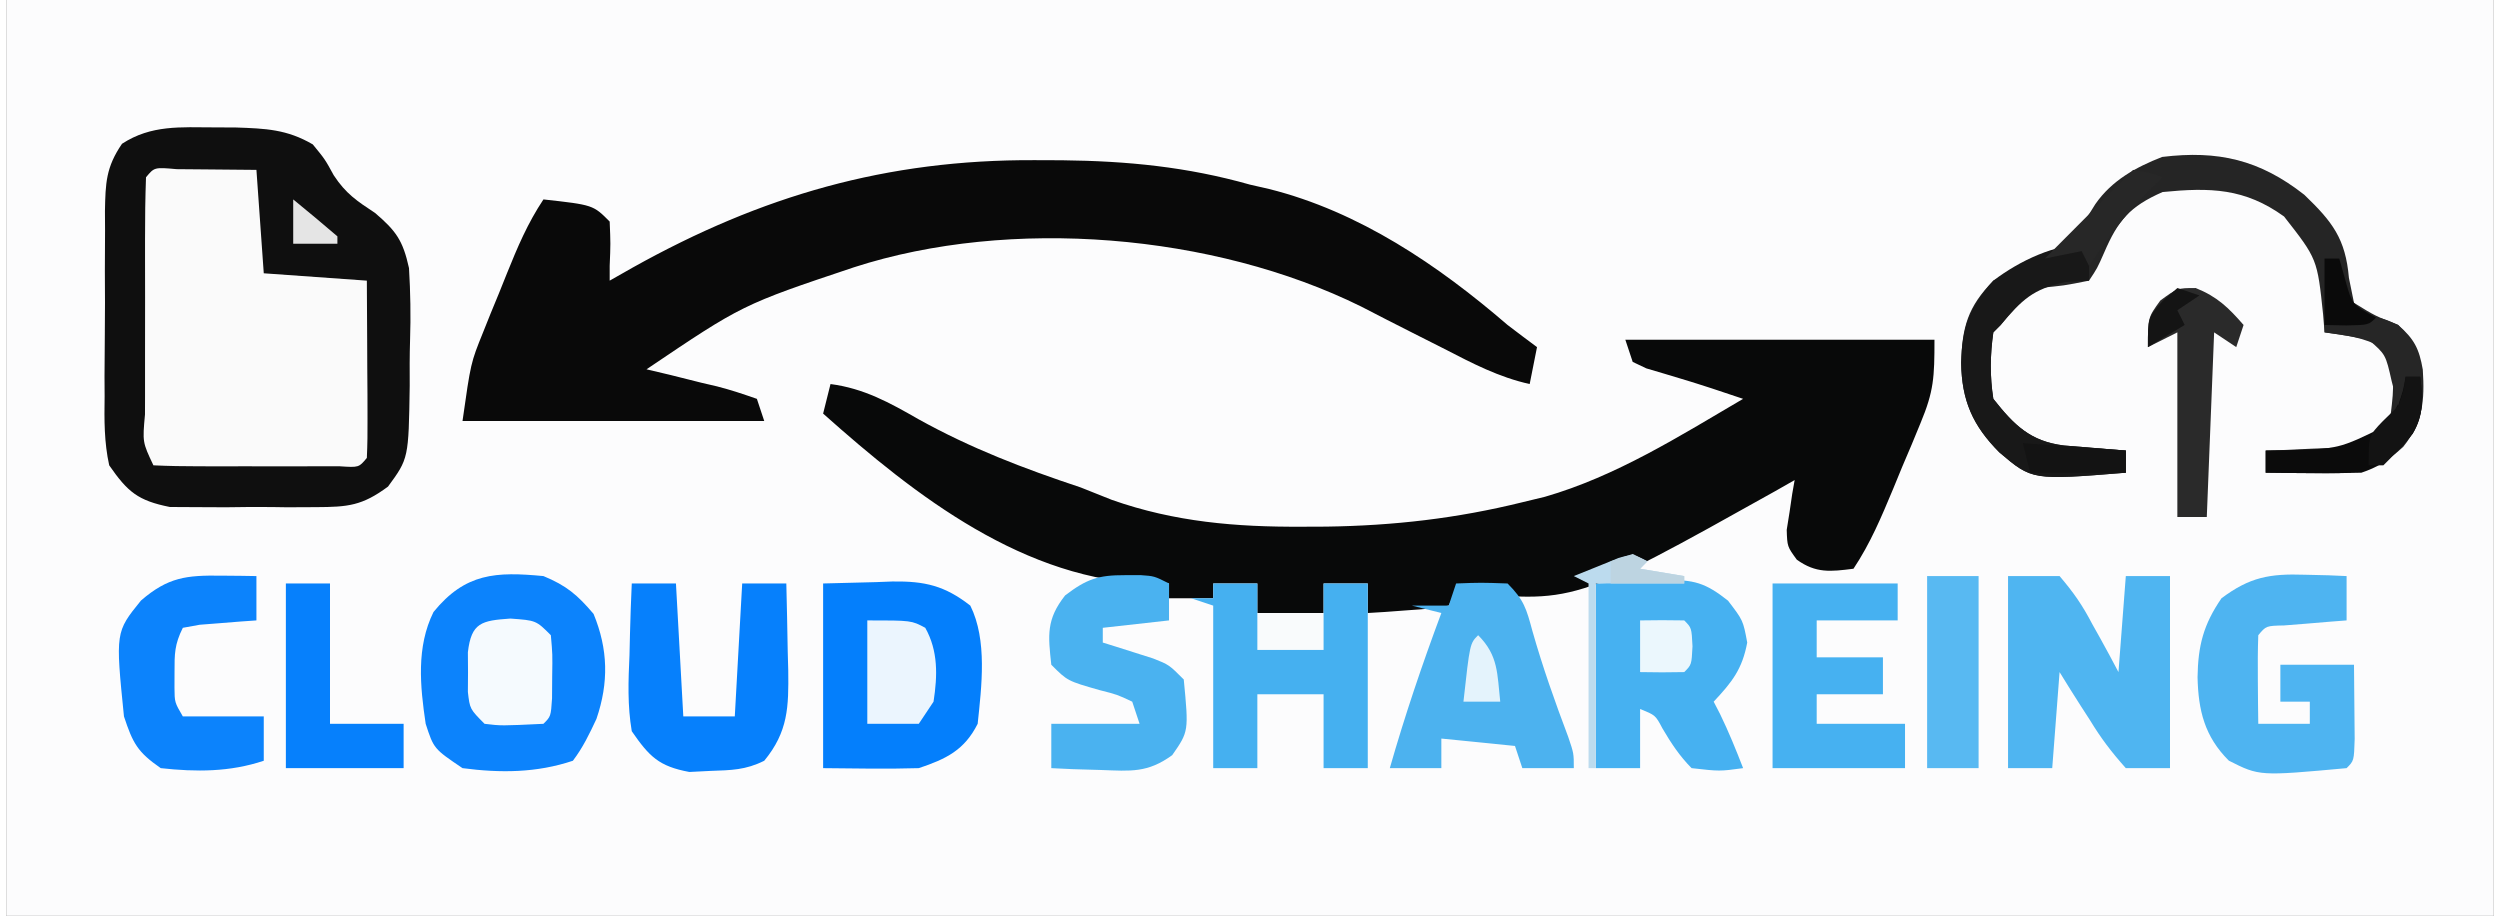 <?xml version="1.0" encoding="UTF-8"?>
<svg xmlns="http://www.w3.org/2000/svg" xmlns:xlink="http://www.w3.org/1999/xlink" width="202px" height="74px" viewBox="0 0 201 74" version="1.1">
<rect x="0" y="0" width="201" height="74" fill="#333333" stroke="none"/>
<g id="surface1">
<path style=" stroke:none;fill-rule:nonzero;fill:rgb(98.824%,98.824%,99.216%);fill-opacity:1;" d="M 0 0 C 66.328 0 132.66 0 201 0 C 201 24.422 201 48.84 201 74 C 134.672 74 68.34 74 0 74 C 0 49.578 0 25.16 0 0 Z M 0 0 "/>
<path style=" stroke:none;fill-rule:nonzero;fill:rgb(3.137%,3.529%,3.529%);fill-opacity:1;" d="M 130.828 27.453 C 139.07 27.453 147.312 27.453 155.805 27.453 C 155.805 30.488 155.758 31.594 154.676 34.191 C 154.441 34.766 154.203 35.336 153.961 35.926 C 153.586 36.809 153.586 36.809 153.203 37.707 C 152.957 38.305 152.711 38.898 152.461 39.512 C 151.508 41.793 150.633 43.887 149.262 45.953 C 147.414 46.188 146.227 46.336 144.68 45.219 C 143.91 44.16 143.91 44.16 143.867 42.812 C 143.941 42.332 144.02 41.855 144.098 41.363 C 144.168 40.883 144.238 40.398 144.312 39.902 C 144.375 39.535 144.441 39.168 144.508 38.789 C 143.984 39.086 143.465 39.383 142.93 39.688 C 126.633 48.801 126.633 48.801 117.152 47.742 C 116.855 48.332 116.855 48.332 116.555 48.934 C 115.066 49.184 115.066 49.184 113.25 49.309 C 112.648 49.352 112.043 49.398 111.426 49.445 C 110.961 49.473 110.496 49.504 110.016 49.531 C 110.016 48.746 110.016 47.957 110.016 47.145 C 108.836 47.145 107.66 47.145 106.445 47.145 C 106.445 47.934 106.445 48.719 106.445 49.531 C 104.68 49.531 102.914 49.531 101.094 49.531 C 101.094 48.746 101.094 47.957 101.094 47.145 C 99.918 47.145 98.738 47.145 97.527 47.145 C 97.527 47.539 97.527 47.934 97.527 48.34 C 96.348 48.34 95.172 48.34 93.957 48.34 C 93.957 47.945 93.957 47.551 93.957 47.145 C 93.562 47.156 93.164 47.168 92.754 47.184 C 82.312 46.957 73.508 40.105 66.008 33.418 C 66.207 32.633 66.402 31.844 66.605 31.031 C 69.305 31.383 71.375 32.531 73.703 33.867 C 77.953 36.227 82.207 37.852 86.824 39.387 C 87.668 39.719 88.508 40.055 89.352 40.395 C 94.422 42.176 99.352 42.586 104.699 42.559 C 105.352 42.555 106 42.551 106.672 42.551 C 112.117 42.473 117.223 41.887 122.504 40.582 C 123.105 40.434 123.707 40.289 124.328 40.141 C 130.086 38.48 135.207 35.238 140.344 32.227 C 138.66 31.656 136.98 31.094 135.277 30.586 C 134.602 30.383 134.602 30.383 133.914 30.176 C 133.457 30.039 132.996 29.906 132.527 29.766 C 132.164 29.594 131.797 29.422 131.422 29.242 C 131.129 28.355 131.129 28.355 130.828 27.453 Z M 130.828 27.453 "/>
<path style=" stroke:none;fill-rule:nonzero;fill:rgb(3.529%,3.529%,3.529%);fill-opacity:1;" d="M 83.105 12.941 C 84.207 12.945 84.207 12.945 85.328 12.949 C 90.609 13.012 95.402 13.477 100.5 14.918 C 101.262 15.094 101.262 15.094 102.039 15.27 C 109.316 17.09 115.703 21.422 121.312 26.258 C 122.102 26.859 122.895 27.461 123.691 28.047 C 123.496 29.031 123.301 30.02 123.098 31.031 C 120.605 30.477 118.477 29.363 116.223 28.199 C 115.359 27.762 114.496 27.328 113.633 26.891 C 112.246 26.191 110.859 25.484 109.48 24.766 C 97.555 18.875 81.129 17.512 68.496 21.598 C 59.48 24.617 59.48 24.617 51.738 29.84 C 52.375 29.992 53.012 30.141 53.668 30.297 C 54.496 30.504 55.328 30.711 56.16 30.922 C 56.578 31.02 57 31.117 57.434 31.219 C 58.523 31.496 59.594 31.855 60.656 32.227 C 60.852 32.816 61.051 33.406 61.25 34.016 C 53.207 34.016 45.16 34.016 36.871 34.016 C 37.539 29.312 37.539 29.312 38.52 26.883 C 38.73 26.367 38.938 25.848 39.148 25.316 C 39.367 24.789 39.582 24.266 39.805 23.723 C 40.02 23.188 40.234 22.652 40.457 22.098 C 41.324 19.949 42.125 18.051 43.41 16.113 C 47.426 16.559 47.426 16.559 48.762 17.902 C 48.836 19.695 48.836 19.695 48.762 21.484 C 48.762 21.879 48.762 22.273 48.762 22.676 C 49.383 22.324 50.004 21.973 50.641 21.609 C 61.043 15.805 71.137 12.887 83.105 12.941 Z M 83.105 12.941 "/>
<path style=" stroke:none;fill-rule:nonzero;fill:rgb(98.039%,98.039%,98.039%);fill-opacity:1;" d="M 13.773 13.668 C 15.922 13.688 18.07 13.707 20.219 13.727 C 20.414 16.484 20.613 19.238 20.812 22.082 C 24.934 22.375 24.934 22.375 29.141 22.676 C 29.156 25.051 29.168 27.426 29.176 29.801 C 29.18 30.48 29.188 31.156 29.191 31.855 C 29.195 32.824 29.195 32.824 29.195 33.809 C 29.203 34.703 29.203 34.703 29.207 35.617 C 29.141 37 29.141 37 28.543 37.598 C 27.32 37.656 26.09 37.676 24.863 37.676 C 24.117 37.676 23.371 37.676 22.602 37.68 C 22.211 37.676 21.82 37.676 21.418 37.676 C 20.223 37.672 19.031 37.676 17.836 37.68 C 17.09 37.676 16.344 37.676 15.574 37.676 C 14.883 37.676 14.191 37.676 13.48 37.676 C 11.895 37.598 11.895 37.598 11.297 37 C 11.238 35.328 11.215 33.672 11.219 32.004 C 11.219 31.5 11.219 31 11.219 30.484 C 11.219 29.422 11.219 28.359 11.223 27.301 C 11.223 25.668 11.223 24.039 11.219 22.406 C 11.219 21.379 11.219 20.348 11.219 19.32 C 11.219 18.828 11.219 18.34 11.215 17.832 C 11.234 13.746 11.234 13.746 13.773 13.668 Z M 13.773 13.668 "/>
<path style=" stroke:none;fill-rule:nonzero;fill:rgb(5.882%,5.882%,5.882%);fill-opacity:1;" d="M 16.836 10.293 C 17.406 10.297 17.973 10.297 18.559 10.301 C 20.949 10.383 22.684 10.445 24.773 11.668 C 25.758 12.867 25.758 12.867 26.465 14.16 C 27.441 15.648 28.336 16.238 29.805 17.207 C 31.512 18.664 32.055 19.434 32.547 21.66 C 32.664 23.613 32.699 25.535 32.633 27.492 C 32.594 28.723 32.598 29.945 32.605 31.176 C 32.516 37.043 32.516 37.043 30.852 39.316 C 28.758 40.863 27.629 40.965 25.051 40.977 C 24.27 40.98 23.488 40.984 22.68 40.988 C 22.277 40.98 21.871 40.977 21.457 40.969 C 20.223 40.953 18.992 40.969 17.758 40.988 C 16.582 40.984 16.582 40.984 15.387 40.977 C 14.316 40.973 14.316 40.973 13.227 40.965 C 10.656 40.453 9.82 39.758 8.324 37.598 C 7.914 35.738 7.922 33.938 7.953 32.035 C 7.949 31.504 7.949 30.969 7.945 30.422 C 7.949 29.297 7.957 28.172 7.969 27.051 C 7.992 25.328 7.984 23.609 7.973 21.891 C 7.977 20.797 7.98 19.703 7.988 18.609 C 7.984 18.098 7.984 17.582 7.98 17.055 C 8.023 14.789 8.059 13.516 9.359 11.617 C 11.723 10.078 14.09 10.285 16.836 10.293 Z M 11.297 14.324 C 11.238 15.992 11.215 17.648 11.219 19.32 C 11.219 19.82 11.219 20.324 11.219 20.84 C 11.219 21.902 11.219 22.961 11.223 24.023 C 11.223 25.656 11.223 27.285 11.219 28.914 C 11.219 29.945 11.219 30.973 11.219 32.004 C 11.219 32.492 11.219 32.984 11.215 33.488 C 11.012 35.727 11.012 35.727 11.895 37.598 C 13.117 37.656 14.348 37.676 15.574 37.676 C 16.32 37.676 17.066 37.676 17.836 37.68 C 18.422 37.676 18.422 37.676 19.02 37.676 C 20.215 37.672 21.406 37.676 22.602 37.68 C 23.348 37.676 24.094 37.676 24.863 37.676 C 25.555 37.676 26.246 37.676 26.957 37.676 C 28.496 37.777 28.496 37.777 29.141 37 C 29.191 35.938 29.203 34.871 29.195 33.809 C 29.195 32.844 29.195 32.844 29.191 31.855 C 29.188 31.18 29.18 30.5 29.176 29.801 C 29.172 29.121 29.172 28.441 29.168 27.738 C 29.16 26.051 29.148 24.363 29.141 22.676 C 25.02 22.383 25.02 22.383 20.812 22.082 C 20.617 19.324 20.422 16.566 20.219 13.727 C 18.859 13.715 17.496 13.703 16.094 13.688 C 14.945 13.68 14.945 13.68 13.773 13.668 C 11.977 13.508 11.977 13.508 11.297 14.324 Z M 11.297 14.324 "/>
<path style=" stroke:none;fill-rule:nonzero;fill:rgb(4.706%,51.373%,98.824%);fill-opacity:1;" d="M 43.41 46.547 C 45.285 47.324 46.156 48.07 47.461 49.605 C 48.637 52.461 48.695 55.148 47.695 58.082 C 47.125 59.301 46.605 60.395 45.789 61.469 C 42.848 62.453 39.934 62.469 36.871 62.066 C 34.551 60.5 34.551 60.5 33.895 58.484 C 33.441 55.438 33.129 52.277 34.527 49.449 C 37.102 46.285 39.59 46.184 43.41 46.547 Z M 43.41 46.547 "/>
<path style=" stroke:none;fill-rule:nonzero;fill:rgb(1.569%,49.804%,98.824%);fill-opacity:1;" d="M 66.008 47.145 C 68.125 47.09 68.125 47.09 70.281 47.035 C 70.941 47.008 70.941 47.008 71.613 46.984 C 74.23 46.949 75.832 47.32 77.902 48.934 C 79.289 51.719 78.812 55.465 78.496 58.484 C 77.43 60.602 75.969 61.32 73.738 62.066 C 71.16 62.145 68.59 62.09 66.008 62.066 C 66.008 57.141 66.008 52.219 66.008 47.145 Z M 66.008 47.145 "/>
<path style=" stroke:none;fill-rule:nonzero;fill:rgb(14.51%,14.51%,14.51%);fill-opacity:1;" d="M 185.688 15.738 C 187.953 17.914 189.02 19.281 189.293 22.453 C 189.426 23.117 189.562 23.781 189.703 24.469 C 191.395 25.516 191.395 25.516 193.27 26.258 C 194.566 27.387 194.973 28.18 195.262 29.867 C 195.422 32.387 195.277 34.098 193.68 36.105 C 191.262 38.359 189.508 38.262 186.32 38.23 C 185.266 38.223 185.266 38.223 184.195 38.215 C 183.656 38.207 183.117 38.199 182.566 38.195 C 182.566 37.602 182.566 37.012 182.566 36.402 C 183.094 36.387 183.625 36.371 184.172 36.355 C 184.867 36.324 185.566 36.289 186.281 36.254 C 186.973 36.227 187.66 36.199 188.371 36.172 C 190.605 35.75 191.34 35.234 192.676 33.418 C 192.926 31.355 193.09 29.938 192.004 28.121 C 190.504 27.219 189.039 27.113 187.324 26.855 C 187.285 26.379 187.246 25.902 187.207 25.414 C 186.738 20.922 186.738 20.922 184.051 17.492 C 180.875 15.203 178.098 15.137 174.238 15.516 C 171.582 16.68 170.629 17.82 169.52 20.402 C 168.961 21.672 168.961 21.672 168.293 22.676 C 166.25 23.086 166.25 23.086 164.129 23.273 C 162.418 24.691 162.418 24.691 161.156 26.258 C 160.961 26.453 160.766 26.652 160.562 26.855 C 160.301 28.676 160.277 30.406 160.562 32.227 C 162.242 34.355 163.559 35.664 166.273 35.996 C 166.867 36.043 167.457 36.094 168.07 36.141 C 168.668 36.191 169.262 36.242 169.879 36.293 C 170.336 36.328 170.793 36.367 171.266 36.402 C 171.266 36.992 171.266 37.586 171.266 38.195 C 163.703 38.809 163.703 38.809 161.047 36.551 C 158.898 34.391 158.008 32.371 157.961 29.316 C 158.047 26.41 158.48 24.816 160.562 22.676 C 162.047 21.891 163.559 21.195 165.086 20.5 C 166.926 19.457 167.711 18.27 168.801 16.496 C 170.129 14.582 172.07 13.512 174.203 12.68 C 178.723 12.133 182.074 12.902 185.688 15.738 Z M 185.688 15.738 "/>
<path style=" stroke:none;fill-rule:nonzero;fill:rgb(30.98%,70.98%,94.51%);fill-opacity:1;" d="M 161.75 46.547 C 163.125 46.547 164.5 46.547 165.914 46.547 C 167.059 47.891 167.762 48.902 168.555 50.426 C 168.762 50.797 168.969 51.168 169.184 51.547 C 169.695 52.461 170.184 53.383 170.672 54.305 C 170.867 51.746 171.062 49.188 171.266 46.547 C 172.445 46.547 173.621 46.547 174.836 46.547 C 174.836 51.668 174.836 56.789 174.836 62.066 C 173.656 62.066 172.48 62.066 171.266 62.066 C 170.098 60.758 169.262 59.656 168.367 58.184 C 168.129 57.816 167.891 57.445 167.641 57.062 C 167.055 56.152 166.484 55.23 165.914 54.305 C 165.719 56.867 165.523 59.426 165.32 62.066 C 164.141 62.066 162.965 62.066 161.75 62.066 C 161.75 56.945 161.75 51.824 161.75 46.547 Z M 161.75 46.547 "/>
<path style=" stroke:none;fill-rule:nonzero;fill:rgb(27.451%,69.412%,94.51%);fill-opacity:1;" d="M 128.449 47.145 C 129.859 47.082 131.27 47.023 132.723 46.957 C 133.164 46.93 133.602 46.906 134.055 46.875 C 136.367 46.828 137.293 47.086 139.125 48.535 C 140.344 50.129 140.344 50.129 140.676 51.918 C 140.273 54.078 139.449 55.109 137.965 56.695 C 138.137 57.027 138.309 57.359 138.484 57.699 C 139.18 59.133 139.77 60.582 140.344 62.066 C 138.449 62.324 138.449 62.324 136.18 62.066 C 135.199 61.07 134.535 60.062 133.828 58.859 C 133.258 57.785 133.258 57.785 132.02 57.289 C 132.02 58.867 132.02 60.441 132.02 62.066 C 130.84 62.066 129.664 62.066 128.449 62.066 C 128.449 57.141 128.449 52.219 128.449 47.145 Z M 128.449 47.145 "/>
<path style=" stroke:none;fill-rule:nonzero;fill:rgb(27.059%,69.02%,94.118%);fill-opacity:1;" d="M 97.527 47.145 C 98.703 47.145 99.883 47.145 101.094 47.145 C 101.094 47.934 101.094 48.719 101.094 49.531 C 102.859 49.531 104.629 49.531 106.445 49.531 C 106.445 48.746 106.445 47.957 106.445 47.145 C 107.625 47.145 108.801 47.145 110.016 47.145 C 110.016 52.07 110.016 56.992 110.016 62.066 C 108.836 62.066 107.66 62.066 106.445 62.066 C 106.445 60.094 106.445 58.125 106.445 56.098 C 104.68 56.098 102.914 56.098 101.094 56.098 C 101.094 58.066 101.094 60.035 101.094 62.066 C 99.918 62.066 98.738 62.066 97.527 62.066 C 97.527 57.73 97.527 53.398 97.527 48.934 C 96.938 48.738 96.348 48.543 95.742 48.34 C 96.332 48.34 96.922 48.34 97.527 48.34 C 97.527 47.945 97.527 47.551 97.527 47.145 Z M 97.527 47.145 "/>
<path style=" stroke:none;fill-rule:nonzero;fill:rgb(29.804%,69.804%,93.725%);fill-opacity:1;" d="M 117.152 47.145 C 119.156 47.07 119.156 47.07 121.312 47.145 C 122.648 48.484 122.832 49.188 123.32 50.988 C 124.145 53.895 125.141 56.703 126.207 59.527 C 126.664 60.871 126.664 60.871 126.664 62.066 C 125.293 62.066 123.918 62.066 122.504 62.066 C 122.309 61.473 122.109 60.883 121.91 60.273 C 119.945 60.078 117.984 59.879 115.961 59.676 C 115.961 60.465 115.961 61.254 115.961 62.066 C 114.586 62.066 113.215 62.066 111.797 62.066 C 113.012 57.816 114.418 53.668 115.961 49.531 C 115.176 49.336 114.391 49.137 113.582 48.934 C 114.562 48.934 115.547 48.934 116.555 48.934 C 116.754 48.344 116.949 47.754 117.152 47.145 Z M 117.152 47.145 "/>
<path style=" stroke:none;fill-rule:nonzero;fill:rgb(30.588%,70.588%,94.51%);fill-opacity:1;" d="M 185.723 46.438 C 186.676 46.461 186.676 46.461 187.648 46.484 C 188.129 46.508 188.609 46.527 189.105 46.547 C 189.105 47.73 189.105 48.91 189.105 50.129 C 188.641 50.164 188.176 50.203 187.695 50.238 C 186.793 50.312 186.793 50.312 185.871 50.391 C 185.273 50.438 184.672 50.488 184.055 50.535 C 182.602 50.566 182.602 50.566 181.969 51.324 C 181.926 52.527 181.922 53.734 181.934 54.941 C 181.938 55.602 181.945 56.258 181.949 56.938 C 181.957 57.449 181.965 57.957 181.969 58.484 C 183.344 58.484 184.719 58.484 186.133 58.484 C 186.133 57.895 186.133 57.301 186.133 56.695 C 185.348 56.695 184.562 56.695 183.754 56.695 C 183.754 55.707 183.754 54.723 183.754 53.711 C 185.719 53.711 187.68 53.711 189.703 53.711 C 189.719 54.988 189.73 56.27 189.738 57.551 C 189.746 58.266 189.754 58.977 189.758 59.711 C 189.703 61.469 189.703 61.469 189.105 62.066 C 182.059 62.711 182.059 62.711 179.59 61.461 C 177.629 59.508 177.121 57.395 177.062 54.715 C 177.102 52.176 177.531 50.473 178.996 48.34 C 181.289 46.625 182.891 46.344 185.723 46.438 Z M 185.723 46.438 "/>
<path style=" stroke:none;fill-rule:nonzero;fill:rgb(2.353%,50.196%,98.824%);fill-opacity:1;" d="M 50.547 47.145 C 51.727 47.145 52.902 47.145 54.117 47.145 C 54.312 50.691 54.508 54.234 54.711 57.887 C 56.082 57.887 57.457 57.887 58.871 57.887 C 59.168 52.57 59.168 52.57 59.469 47.145 C 60.645 47.145 61.824 47.145 63.035 47.145 C 63.082 48.973 63.117 50.801 63.148 52.629 C 63.16 53.145 63.176 53.66 63.191 54.191 C 63.227 57.105 63.188 59.121 61.25 61.469 C 59.742 62.223 58.586 62.23 56.902 62.289 C 56.34 62.316 55.777 62.348 55.199 62.375 C 52.742 61.918 51.969 61.141 50.547 59.082 C 50.195 57.016 50.266 55.016 50.363 52.926 C 50.375 52.371 50.387 51.816 50.402 51.242 C 50.438 49.875 50.484 48.512 50.547 47.145 Z M 50.547 47.145 "/>
<path style=" stroke:none;fill-rule:nonzero;fill:rgb(27.451%,69.412%,94.51%);fill-opacity:1;" d="M 142.723 47.145 C 146.059 47.145 149.395 47.145 152.832 47.145 C 152.832 48.129 152.832 49.113 152.832 50.129 C 150.672 50.129 148.516 50.129 146.289 50.129 C 146.289 51.113 146.289 52.098 146.289 53.113 C 148.055 53.113 149.824 53.113 151.641 53.113 C 151.641 54.098 151.641 55.082 151.641 56.098 C 149.875 56.098 148.109 56.098 146.289 56.098 C 146.289 56.883 146.289 57.672 146.289 58.484 C 148.645 58.484 151 58.484 153.426 58.484 C 153.426 59.664 153.426 60.848 153.426 62.066 C 149.895 62.066 146.359 62.066 142.723 62.066 C 142.723 57.141 142.723 52.219 142.723 47.145 Z M 142.723 47.145 "/>
<path style=" stroke:none;fill-rule:nonzero;fill:rgb(29.02%,69.804%,94.118%);fill-opacity:1;" d="M 90.391 46.473 C 91.016 46.473 91.016 46.473 91.652 46.469 C 92.77 46.547 92.77 46.547 93.957 47.145 C 93.957 48.129 93.957 49.113 93.957 50.129 C 91.309 50.426 91.309 50.426 88.605 50.727 C 88.605 51.121 88.605 51.512 88.605 51.918 C 88.98 52.035 89.352 52.148 89.734 52.27 C 90.223 52.426 90.707 52.578 91.207 52.738 C 91.691 52.891 92.176 53.043 92.672 53.203 C 93.957 53.711 93.957 53.711 95.148 54.902 C 95.551 59.098 95.551 59.098 94.215 61.016 C 92.23 62.457 90.879 62.305 88.457 62.215 C 87.707 62.191 86.957 62.172 86.18 62.148 C 85.32 62.105 85.32 62.105 84.445 62.066 C 84.445 60.883 84.445 59.703 84.445 58.484 C 86.797 58.484 89.152 58.484 91.578 58.484 C 91.383 57.895 91.188 57.301 90.984 56.695 C 89.777 56.125 89.777 56.125 88.348 55.762 C 85.75 55.02 85.75 55.02 84.445 53.711 C 84.18 51.309 84.039 50.047 85.559 48.113 C 87.293 46.785 88.242 46.465 90.391 46.473 Z M 90.391 46.473 "/>
<path style=" stroke:none;fill-rule:nonzero;fill:rgb(4.706%,51.373%,98.824%);fill-opacity:1;" d="M 17.355 46.512 C 17.895 46.516 18.43 46.523 18.98 46.527 C 19.391 46.535 19.797 46.543 20.219 46.547 C 20.219 47.73 20.219 48.91 20.219 50.129 C 19.586 50.172 19.586 50.172 18.938 50.219 C 18.391 50.262 17.848 50.309 17.281 50.352 C 16.738 50.395 16.191 50.438 15.633 50.48 C 14.957 50.602 14.957 50.602 14.273 50.727 C 13.605 52.066 13.598 52.824 13.602 54.305 C 13.602 54.727 13.602 55.145 13.598 55.574 C 13.609 56.75 13.609 56.75 14.273 57.887 C 16.43 57.887 18.59 57.887 20.812 57.887 C 20.812 59.07 20.812 60.25 20.812 61.469 C 18.074 62.383 15.352 62.383 12.488 62.066 C 10.605 60.762 10.234 60.055 9.516 57.887 C 8.828 51.07 8.828 51.07 10.891 48.523 C 13.082 46.633 14.562 46.477 17.355 46.512 Z M 17.355 46.512 "/>
<path style=" stroke:none;fill-rule:nonzero;fill:rgb(2.353%,50.196%,98.824%);fill-opacity:1;" d="M 22.598 47.145 C 23.773 47.145 24.953 47.145 26.164 47.145 C 26.164 50.887 26.164 54.629 26.164 58.484 C 28.129 58.484 30.09 58.484 32.113 58.484 C 32.113 59.664 32.113 60.848 32.113 62.066 C 28.973 62.066 25.832 62.066 22.598 62.066 C 22.598 57.141 22.598 52.219 22.598 47.145 Z M 22.598 47.145 "/>
<path style=" stroke:none;fill-rule:nonzero;fill:rgb(34.51%,72.549%,94.902%);fill-opacity:1;" d="M 155.211 46.547 C 156.582 46.547 157.957 46.547 159.371 46.547 C 159.371 51.668 159.371 56.789 159.371 62.066 C 158 62.066 156.625 62.066 155.211 62.066 C 155.211 56.945 155.211 51.824 155.211 46.547 Z M 155.211 46.547 "/>
<path style=" stroke:none;fill-rule:nonzero;fill:rgb(9.412%,9.412%,9.412%);fill-opacity:1;" d="M 168.293 19.695 C 168.293 20.68 168.293 21.664 168.293 22.676 C 167.355 22.734 167.355 22.734 166.398 22.789 C 163.742 23.355 162.887 24.219 161.156 26.258 C 160.961 26.453 160.766 26.652 160.562 26.855 C 160.301 28.676 160.277 30.406 160.562 32.227 C 162.242 34.355 163.559 35.664 166.273 35.996 C 167.16 36.066 167.16 36.066 168.07 36.141 C 168.668 36.191 169.262 36.242 169.879 36.293 C 170.336 36.328 170.793 36.367 171.266 36.402 C 171.266 36.992 171.266 37.586 171.266 38.195 C 163.703 38.809 163.703 38.809 161.047 36.551 C 158.898 34.391 158.008 32.371 157.961 29.316 C 158.023 26.457 158.613 24.844 160.562 22.676 C 162.691 21.062 165.562 19.695 168.293 19.695 Z M 168.293 19.695 "/>
<path style=" stroke:none;fill-rule:nonzero;fill:rgb(16.471%,16.471%,16.471%);fill-opacity:1;" d="M 176.914 23.273 C 178.648 23.969 179.562 24.855 180.781 26.258 C 180.586 26.848 180.387 27.441 180.188 28.047 C 179.598 27.656 179.008 27.262 178.402 26.855 C 178.207 31.777 178.012 36.703 177.809 41.773 C 177.023 41.773 176.238 41.773 175.43 41.773 C 175.43 36.852 175.43 31.926 175.43 26.855 C 174.25 27.445 174.25 27.445 173.051 28.047 C 173.051 25.66 173.051 25.66 174.055 24.281 C 175.43 23.273 175.43 23.273 176.914 23.273 Z M 176.914 23.273 "/>
<path style=" stroke:none;fill-rule:nonzero;fill:rgb(96.078%,98.039%,99.608%);fill-opacity:1;" d="M 40.734 49.98 C 42.816 50.129 42.816 50.129 44.008 51.324 C 44.145 52.855 44.145 52.855 44.117 54.641 C 44.113 55.531 44.113 55.531 44.105 56.434 C 44.008 57.887 44.008 57.887 43.41 58.484 C 40 58.648 40 58.648 38.652 58.484 C 37.465 57.289 37.465 57.289 37.305 55.91 C 37.309 55.383 37.312 54.852 37.316 54.305 C 37.312 53.777 37.309 53.246 37.305 52.703 C 37.582 50.297 38.422 50.145 40.734 49.98 Z M 40.734 49.98 "/>
<path style=" stroke:none;fill-rule:nonzero;fill:rgb(92.157%,96.078%,99.608%);fill-opacity:1;" d="M 69.578 50.129 C 73.145 50.129 73.145 50.129 74.262 50.727 C 75.312 52.605 75.254 54.586 74.93 56.695 C 74.34 57.578 74.34 57.578 73.738 58.484 C 72.367 58.484 70.992 58.484 69.578 58.484 C 69.578 55.727 69.578 52.969 69.578 50.129 Z M 69.578 50.129 "/>
<path style=" stroke:none;fill-rule:nonzero;fill:rgb(4.314%,4.314%,4.314%);fill-opacity:1;" d="M 193.863 30.434 C 194.258 30.434 194.648 30.434 195.055 30.434 C 195.258 32.168 195.363 33.496 194.453 35.031 C 193.152 36.645 192.277 37.531 190.297 38.195 C 188.973 38.234 187.645 38.242 186.32 38.23 C 185.266 38.223 185.266 38.223 184.195 38.215 C 183.656 38.207 183.117 38.199 182.566 38.195 C 182.566 37.602 182.566 37.012 182.566 36.402 C 183.352 36.391 183.352 36.391 184.152 36.379 C 188.461 36.277 188.461 36.277 192.23 34.426 C 193.141 33.023 193.68 32.086 193.863 30.434 Z M 193.863 30.434 "/>
<path style=" stroke:none;fill-rule:nonzero;fill:rgb(15.294%,15.294%,15.294%);fill-opacity:1;" d="M 171.859 13.727 C 173.125 13.949 173.125 13.949 174.238 14.324 C 173.785 14.766 173.332 15.207 172.863 15.664 C 171.078 17.5 169.707 19.355 168.293 21.484 C 168.098 21.09 167.902 20.695 167.699 20.289 C 166.719 20.488 165.734 20.684 164.727 20.887 C 167.105 18.5 169.48 16.113 171.859 13.727 Z M 171.859 13.727 "/>
<path style=" stroke:none;fill-rule:nonzero;fill:rgb(73.725%,85.882%,93.333%);fill-opacity:1;" d="M 132.613 45.355 C 132.418 45.551 132.219 45.75 132.02 45.953 C 133.785 46.246 133.785 46.246 135.586 46.547 C 135.586 46.746 135.586 46.941 135.586 47.145 C 133.23 47.145 130.875 47.145 128.449 47.145 C 128.449 52.07 128.449 56.992 128.449 62.066 C 128.254 62.066 128.059 62.066 127.855 62.066 C 127.855 57.141 127.855 52.219 127.855 47.145 C 127.461 46.949 127.07 46.75 126.664 46.547 C 127.43 46.23 128.199 45.922 128.969 45.617 C 129.398 45.441 129.824 45.27 130.266 45.09 C 131.422 44.758 131.422 44.758 132.613 45.355 Z M 132.613 45.355 "/>
<path style=" stroke:none;fill-rule:nonzero;fill:rgb(92.157%,96.863%,99.216%);fill-opacity:1;" d="M 132.02 50.129 C 133.207 50.105 134.398 50.105 135.586 50.129 C 136.18 50.727 136.18 50.727 136.254 52.219 C 136.18 53.711 136.18 53.711 135.586 54.305 C 134.398 54.332 133.207 54.332 132.02 54.305 C 132.02 52.93 132.02 51.551 132.02 50.129 Z M 132.02 50.129 "/>
<path style=" stroke:none;fill-rule:nonzero;fill:rgb(97.647%,98.431%,98.824%);fill-opacity:1;" d="M 101.094 49.531 C 102.859 49.531 104.629 49.531 106.445 49.531 C 106.445 50.516 106.445 51.5 106.445 52.516 C 104.68 52.516 102.914 52.516 101.094 52.516 C 101.094 51.531 101.094 50.547 101.094 49.531 Z M 101.094 49.531 "/>
<path style=" stroke:none;fill-rule:nonzero;fill:rgb(7.451%,7.451%,7.451%);fill-opacity:1;" d="M 162.941 35.805 C 167.062 36.102 167.062 36.102 171.266 36.402 C 171.266 36.992 171.266 37.586 171.266 38.195 C 168.715 38.195 166.164 38.195 163.535 38.195 C 163.34 37.406 163.145 36.617 162.941 35.805 Z M 162.941 35.805 "/>
<path style=" stroke:none;fill-rule:nonzero;fill:rgb(14.902%,14.902%,14.902%);fill-opacity:1;" d="M 193.27 26.258 C 194.688 27.781 195.055 28.312 195.055 30.434 C 194.66 30.434 194.27 30.434 193.863 30.434 C 193.668 31.223 193.473 32.012 193.27 32.824 C 193.098 32.156 192.926 31.492 192.75 30.809 C 192.262 28.645 192.262 28.645 190.891 27.453 C 189.707 27.215 188.52 27.012 187.324 26.855 C 187.324 26.656 187.324 26.461 187.324 26.258 C 191.406 25.418 191.406 25.418 193.27 26.258 Z M 193.27 26.258 "/>
<path style=" stroke:none;fill-rule:nonzero;fill:rgb(7.451%,7.451%,7.451%);fill-opacity:1;" d="M 193.863 30.434 C 194.258 30.434 194.648 30.434 195.055 30.434 C 195.262 32.188 195.359 33.504 194.434 35.051 C 193.641 36.031 193.641 36.031 192.078 37.598 C 191.688 37.598 191.293 37.598 190.891 37.598 C 190.891 35.211 190.891 35.211 192.043 34.016 C 192.449 33.621 192.852 33.227 193.27 32.824 C 193.738 31.547 193.738 31.547 193.863 30.434 Z M 193.863 30.434 "/>
<path style=" stroke:none;fill-rule:nonzero;fill:rgb(89.412%,95.294%,98.824%);fill-opacity:1;" d="M 118.934 51.324 C 120.578 52.973 120.469 54.43 120.719 56.695 C 119.738 56.695 118.758 56.695 117.746 56.695 C 118.266 51.992 118.266 51.992 118.934 51.324 Z M 118.934 51.324 "/>
<path style=" stroke:none;fill-rule:nonzero;fill:rgb(3.922%,3.922%,3.922%);fill-opacity:1;" d="M 187.324 20.887 C 187.715 20.887 188.109 20.887 188.512 20.887 C 188.672 21.453 188.832 22.02 188.996 22.602 C 189.551 24.617 189.551 24.617 191.484 25.66 C 190.891 26.258 190.891 26.258 189.07 26.297 C 188.492 26.281 187.918 26.27 187.324 26.258 C 187.324 24.484 187.324 22.715 187.324 20.887 Z M 187.324 20.887 "/>
<path style=" stroke:none;fill-rule:nonzero;fill:rgb(7.843%,7.843%,7.843%);fill-opacity:1;" d="M 175.43 23.273 C 176.02 23.473 176.605 23.668 177.215 23.871 C 176.625 24.266 176.035 24.66 175.43 25.066 C 175.625 25.457 175.82 25.852 176.023 26.258 C 174.551 27.145 174.551 27.145 173.051 28.047 C 173.051 25.66 173.051 25.66 174.238 24.32 C 174.828 23.801 174.828 23.801 175.43 23.273 Z M 175.43 23.273 "/>
<path style=" stroke:none;fill-rule:nonzero;fill:rgb(89.804%,89.804%,89.804%);fill-opacity:1;" d="M 23.191 16.113 C 24.395 17.094 25.582 18.086 26.762 19.098 C 26.762 19.293 26.762 19.492 26.762 19.695 C 25.582 19.695 24.406 19.695 23.191 19.695 C 23.191 18.512 23.191 17.332 23.191 16.113 Z M 23.191 16.113 "/>
<path style=" stroke:none;fill-rule:nonzero;fill:rgb(74.118%,83.137%,88.235%);fill-opacity:1;" d="M 131.422 44.758 C 131.816 44.953 132.207 45.152 132.613 45.355 C 132.418 45.551 132.219 45.75 132.02 45.953 C 133.785 46.246 133.785 46.246 135.586 46.547 C 135.586 46.746 135.586 46.941 135.586 47.145 C 133.625 47.145 131.66 47.145 129.641 47.145 C 129.641 46.555 129.641 45.965 129.641 45.355 C 130.227 45.156 130.816 44.961 131.422 44.758 Z M 131.422 44.758 "/>
</g>
</svg>
